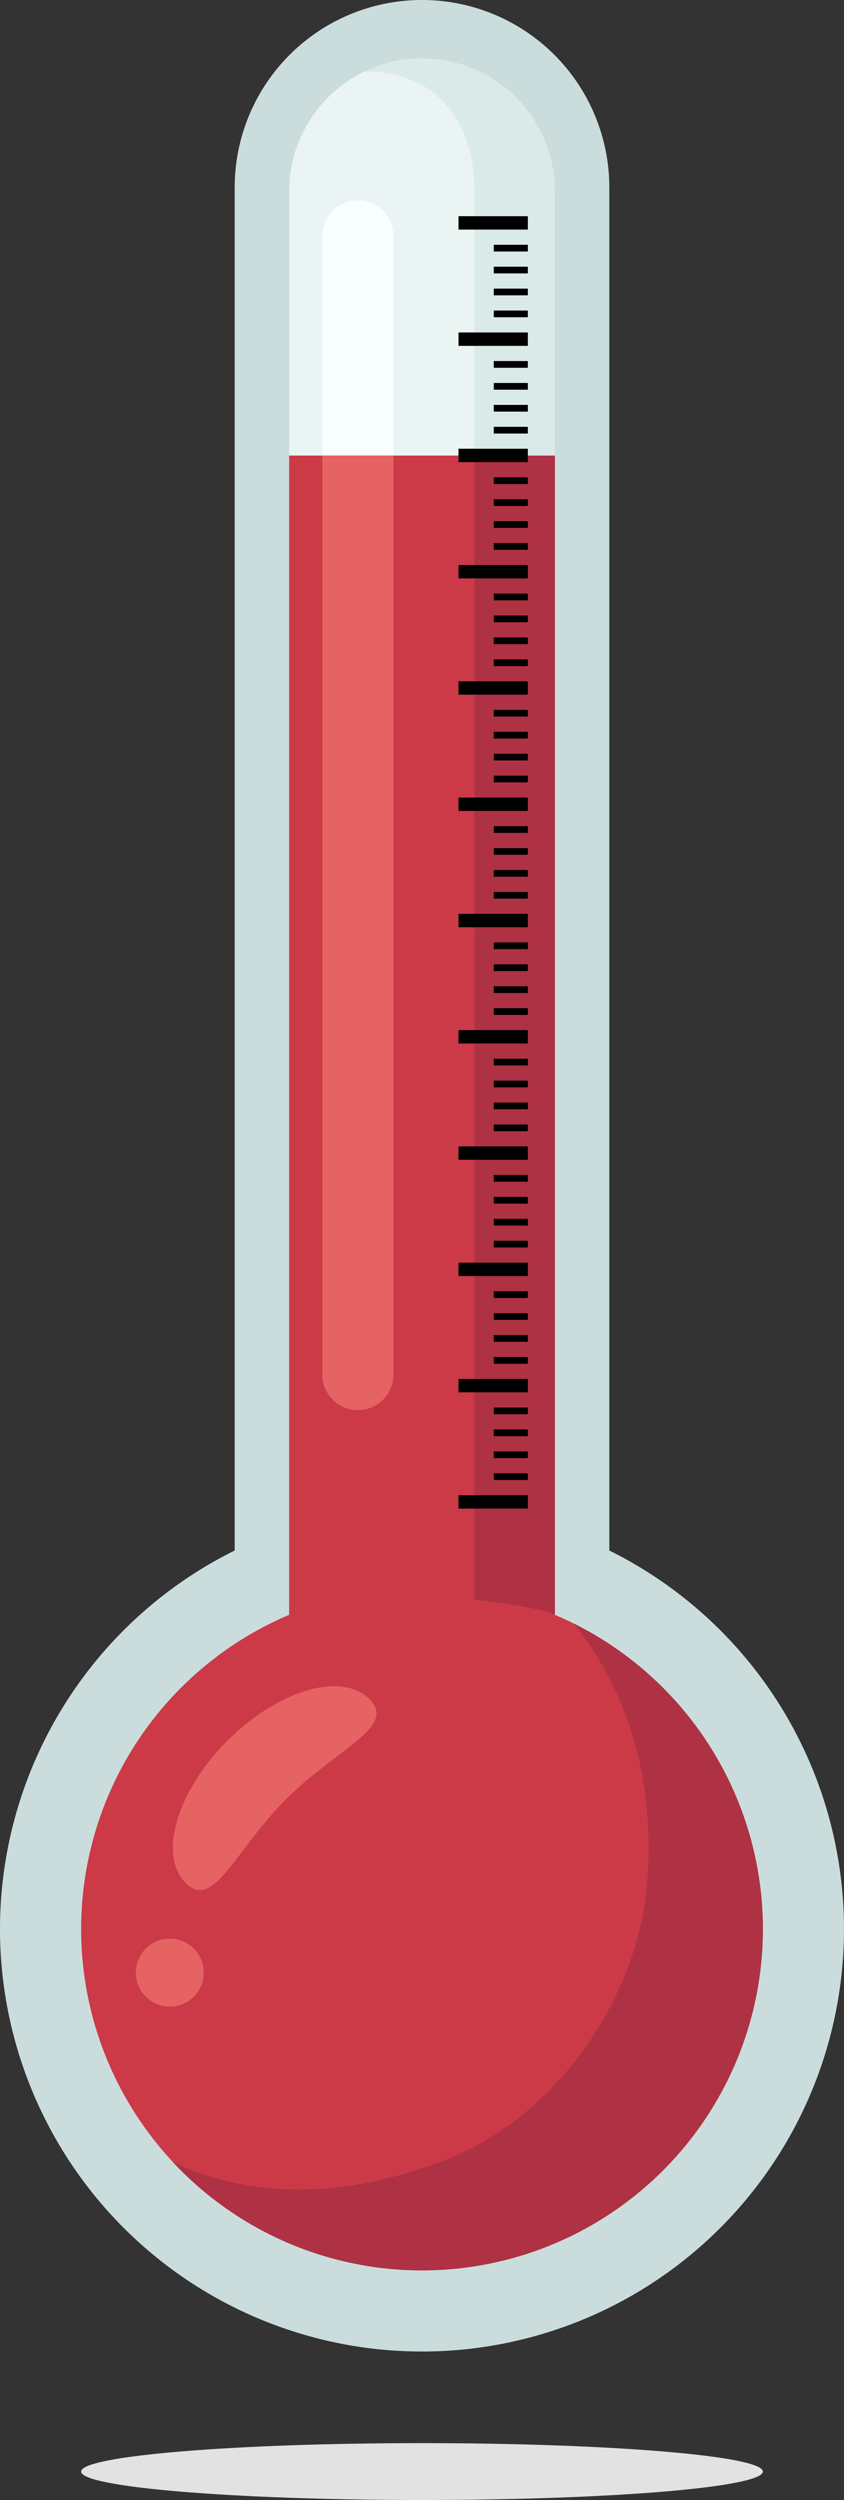 <svg xmlns="http://www.w3.org/2000/svg" xmlns:xlink="http://www.w3.org/1999/xlink" width="189.604" height="561" viewBox="0 0 189.604 561">
  <rect x="0" y="0" width="189.604" height="561" fill="#333333" stroke="none"/>
  <defs>
    <clipPath id="clip-path">
      <rect id="Rectángulo_353183" data-name="Rectángulo 353183" width="189.603" height="561" fill="none"/>
    </clipPath>
  </defs>
  <g id="Grupo_1003039" data-name="Grupo 1003039" transform="translate(0 -0.001)">
    <g id="Grupo_1003038" data-name="Grupo 1003038" transform="translate(0 0.001)" clip-path="url(#clip-path)">
      <path id="Trazado_715117" data-name="Trazado 715117" d="M217.544,1943.316c0,3.524-34.284,6.38-76.575,6.38s-76.575-2.857-76.575-6.38,34.284-6.38,76.575-6.38,76.575,2.857,76.575,6.38" transform="translate(-46.168 -1388.697)" fill="#e2e2e2"/>
      <path id="Trazado_715118" data-name="Trazado 715118" d="M189.6,432.909A94.8,94.8,0,1,1,52.722,347.934V42.081a42.08,42.08,0,0,1,84.16,0V347.934A94.8,94.8,0,0,1,189.6,432.909" transform="translate(0 -0.001)" fill="#cadddc"/>
      <path id="Trazado_715119" data-name="Trazado 715119" d="M217.544,691.824a76.575,76.575,0,1,1-106.421-70.539V361.134h59.693V621.285a76.593,76.593,0,0,1,46.729,70.539" transform="translate(-46.168 -258.917)" fill="#cc3a48"/>
      <path id="Trazado_715120" data-name="Trazado 715120" d="M229.485,135.44V76.186a29.847,29.847,0,1,1,59.694,0V135.44Z" transform="translate(-164.53 -33.223)" fill="#e9f4f3"/>
      <path id="Trazado_715121" data-name="Trazado 715121" d="M394.539,361.134V621.285c-4.258-1.962-18.1-3.364-18.1-3.364V361.134Z" transform="translate(-269.891 -258.917)" fill="#af3144"/>
      <path id="Trazado_715122" data-name="Trazado 715122" d="M332.179,76.185v59.253h-18.1V74.783c0-9.928-5.326-25.534-24.619-25.534a29.848,29.848,0,0,1,42.717,26.936" transform="translate(-207.531 -33.221)" fill="#daeae8"/>
      <rect id="Rectángulo_353127" data-name="Rectángulo 353127" width="15.576" height="3.006" transform="translate(103.003 48.513)"/>
      <rect id="Rectángulo_353128" data-name="Rectángulo 353128" width="15.576" height="3.006" transform="translate(103.003 74.605)"/>
      <rect id="Rectángulo_353129" data-name="Rectángulo 353129" width="7.652" height="1.508" transform="translate(110.928 54.93)"/>
      <rect id="Rectángulo_353130" data-name="Rectángulo 353130" width="7.652" height="1.508" transform="translate(110.928 59.848)"/>
      <rect id="Rectángulo_353131" data-name="Rectángulo 353131" width="7.652" height="1.508" transform="translate(110.928 64.767)"/>
      <rect id="Rectángulo_353132" data-name="Rectángulo 353132" width="7.652" height="1.508" transform="translate(110.928 69.686)"/>
      <rect id="Rectángulo_353133" data-name="Rectángulo 353133" width="15.576" height="3.006" transform="translate(103.003 100.697)"/>
      <rect id="Rectángulo_353134" data-name="Rectángulo 353134" width="7.652" height="1.508" transform="translate(110.928 81.022)"/>
      <rect id="Rectángulo_353135" data-name="Rectángulo 353135" width="7.652" height="1.508" transform="translate(110.928 85.941)"/>
      <rect id="Rectángulo_353136" data-name="Rectángulo 353136" width="7.652" height="1.508" transform="translate(110.928 90.86)"/>
      <rect id="Rectángulo_353137" data-name="Rectángulo 353137" width="7.652" height="1.508" transform="translate(110.928 95.778)"/>
      <rect id="Rectángulo_353138" data-name="Rectángulo 353138" width="15.576" height="3.006" transform="translate(103.003 126.79)"/>
      <rect id="Rectángulo_353139" data-name="Rectángulo 353139" width="7.652" height="1.508" transform="translate(110.928 107.114)"/>
      <rect id="Rectángulo_353140" data-name="Rectángulo 353140" width="7.652" height="1.508" transform="translate(110.928 112.033)"/>
      <rect id="Rectángulo_353141" data-name="Rectángulo 353141" width="7.652" height="1.508" transform="translate(110.928 116.952)"/>
      <rect id="Rectángulo_353142" data-name="Rectángulo 353142" width="7.652" height="1.508" transform="translate(110.928 121.871)"/>
      <rect id="Rectángulo_353143" data-name="Rectángulo 353143" width="15.576" height="3.006" transform="translate(103.003 152.882)"/>
      <rect id="Rectángulo_353144" data-name="Rectángulo 353144" width="7.652" height="1.508" transform="translate(110.928 133.207)"/>
      <rect id="Rectángulo_353145" data-name="Rectángulo 353145" width="7.652" height="1.508" transform="translate(110.928 138.125)"/>
      <rect id="Rectángulo_353146" data-name="Rectángulo 353146" width="7.652" height="1.508" transform="translate(110.928 143.044)"/>
      <rect id="Rectángulo_353147" data-name="Rectángulo 353147" width="7.652" height="1.508" transform="translate(110.928 147.963)"/>
      <rect id="Rectángulo_353148" data-name="Rectángulo 353148" width="15.576" height="3.006" transform="translate(103.003 178.974)"/>
      <rect id="Rectángulo_353149" data-name="Rectángulo 353149" width="7.652" height="1.508" transform="translate(110.928 159.299)"/>
      <rect id="Rectángulo_353150" data-name="Rectángulo 353150" width="7.652" height="1.508" transform="translate(110.928 164.218)"/>
      <rect id="Rectángulo_353151" data-name="Rectángulo 353151" width="7.652" height="1.508" transform="translate(110.928 169.136)"/>
      <rect id="Rectángulo_353152" data-name="Rectángulo 353152" width="7.652" height="1.508" transform="translate(110.928 174.055)"/>
      <rect id="Rectángulo_353153" data-name="Rectángulo 353153" width="15.576" height="3.006" transform="translate(103.003 205.066)"/>
      <rect id="Rectángulo_353154" data-name="Rectángulo 353154" width="7.652" height="1.508" transform="translate(110.928 185.391)"/>
      <rect id="Rectángulo_353155" data-name="Rectángulo 353155" width="7.652" height="1.508" transform="translate(110.928 190.31)"/>
      <rect id="Rectángulo_353156" data-name="Rectángulo 353156" width="7.652" height="1.508" transform="translate(110.928 195.229)"/>
      <rect id="Rectángulo_353157" data-name="Rectángulo 353157" width="7.652" height="1.508" transform="translate(110.928 200.148)"/>
      <rect id="Rectángulo_353158" data-name="Rectángulo 353158" width="15.576" height="3.006" transform="translate(103.003 231.159)"/>
      <rect id="Rectángulo_353159" data-name="Rectángulo 353159" width="7.652" height="1.508" transform="translate(110.928 211.483)"/>
      <rect id="Rectángulo_353160" data-name="Rectángulo 353160" width="7.652" height="1.508" transform="translate(110.928 216.402)"/>
      <rect id="Rectángulo_353161" data-name="Rectángulo 353161" width="7.652" height="1.508" transform="translate(110.928 221.321)"/>
      <rect id="Rectángulo_353162" data-name="Rectángulo 353162" width="7.652" height="1.508" transform="translate(110.928 226.24)"/>
      <rect id="Rectángulo_353163" data-name="Rectángulo 353163" width="15.576" height="3.006" transform="translate(103.003 257.251)"/>
      <rect id="Rectángulo_353164" data-name="Rectángulo 353164" width="7.652" height="1.508" transform="translate(110.928 237.576)"/>
      <rect id="Rectángulo_353165" data-name="Rectángulo 353165" width="7.652" height="1.508" transform="translate(110.928 242.495)"/>
      <rect id="Rectángulo_353166" data-name="Rectángulo 353166" width="7.652" height="1.508" transform="translate(110.928 247.413)"/>
      <rect id="Rectángulo_353167" data-name="Rectángulo 353167" width="7.652" height="1.508" transform="translate(110.928 252.332)"/>
      <rect id="Rectángulo_353168" data-name="Rectángulo 353168" width="15.576" height="3.006" transform="translate(103.003 283.343)"/>
      <rect id="Rectángulo_353169" data-name="Rectángulo 353169" width="7.652" height="1.508" transform="translate(110.928 263.668)"/>
      <rect id="Rectángulo_353170" data-name="Rectángulo 353170" width="7.652" height="1.508" transform="translate(110.928 268.587)"/>
      <rect id="Rectángulo_353171" data-name="Rectángulo 353171" width="7.652" height="1.508" transform="translate(110.928 273.506)"/>
      <rect id="Rectángulo_353172" data-name="Rectángulo 353172" width="7.652" height="1.508" transform="translate(110.928 278.425)"/>
      <rect id="Rectángulo_353173" data-name="Rectángulo 353173" width="15.576" height="3.006" transform="translate(103.003 309.436)"/>
      <rect id="Rectángulo_353174" data-name="Rectángulo 353174" width="7.652" height="1.508" transform="translate(110.928 289.76)"/>
      <rect id="Rectángulo_353175" data-name="Rectángulo 353175" width="7.652" height="1.508" transform="translate(110.928 294.679)"/>
      <rect id="Rectángulo_353176" data-name="Rectángulo 353176" width="7.652" height="1.508" transform="translate(110.928 299.598)"/>
      <rect id="Rectángulo_353177" data-name="Rectángulo 353177" width="7.652" height="1.508" transform="translate(110.928 304.517)"/>
      <rect id="Rectángulo_353178" data-name="Rectángulo 353178" width="15.576" height="3.006" transform="translate(103.003 335.528)"/>
      <rect id="Rectángulo_353179" data-name="Rectángulo 353179" width="7.652" height="1.508" transform="translate(110.928 315.853)"/>
      <rect id="Rectángulo_353180" data-name="Rectángulo 353180" width="7.652" height="1.508" transform="translate(110.928 320.771)"/>
      <rect id="Rectángulo_353181" data-name="Rectángulo 353181" width="7.652" height="1.508" transform="translate(110.928 325.69)"/>
      <rect id="Rectángulo_353182" data-name="Rectángulo 353182" width="7.652" height="1.508" transform="translate(110.928 330.609)"/>
      <path id="Trazado_715123" data-name="Trazado 715123" d="M269.75,1355.76a76.577,76.577,0,0,1-132.541,52.268c14.62,6.78,34.76,9.7,61.163-.476,25.2-9.709,43.231-36.5,45.357-61.851,1.921-22.895-4.1-43.084-16.448-58.518a76.57,76.57,0,0,1,42.469,68.577" transform="translate(-98.373 -922.853)" fill="#af3144"/>
      <path id="Trazado_715124" data-name="Trazado 715124" d="M162.594,1362.236c-11.4,11.4-16.247,25.04-22.488,18.8s-2.06-20.545,9.341-31.946,25.7-15.582,31.944-9.341-7.4,11.088-18.8,22.488" transform="translate(-98.373 -958.463)" fill="#e56363"/>
      <path id="Trazado_715125" data-name="Trazado 715125" d="M123.077,1544.613a7.627,7.627,0,1,1-7.627-7.627,7.628,7.628,0,0,1,7.627,7.627" transform="translate(-77.304 -1101.95)" fill="#e56363"/>
      <path id="Trazado_715126" data-name="Trazado 715126" d="M271.8,166.8v49.276H255.816V166.8a7.992,7.992,0,0,1,15.984,0" transform="translate(-183.409 -113.861)" fill="#f8fffe"/>
      <path id="Trazado_715127" data-name="Trazado 715127" d="M271.8,361.134v206.23a7.992,7.992,0,0,1-15.984,0V361.134Z" transform="translate(-183.409 -258.917)" fill="#e56363"/>
    </g>
  </g>
</svg>
